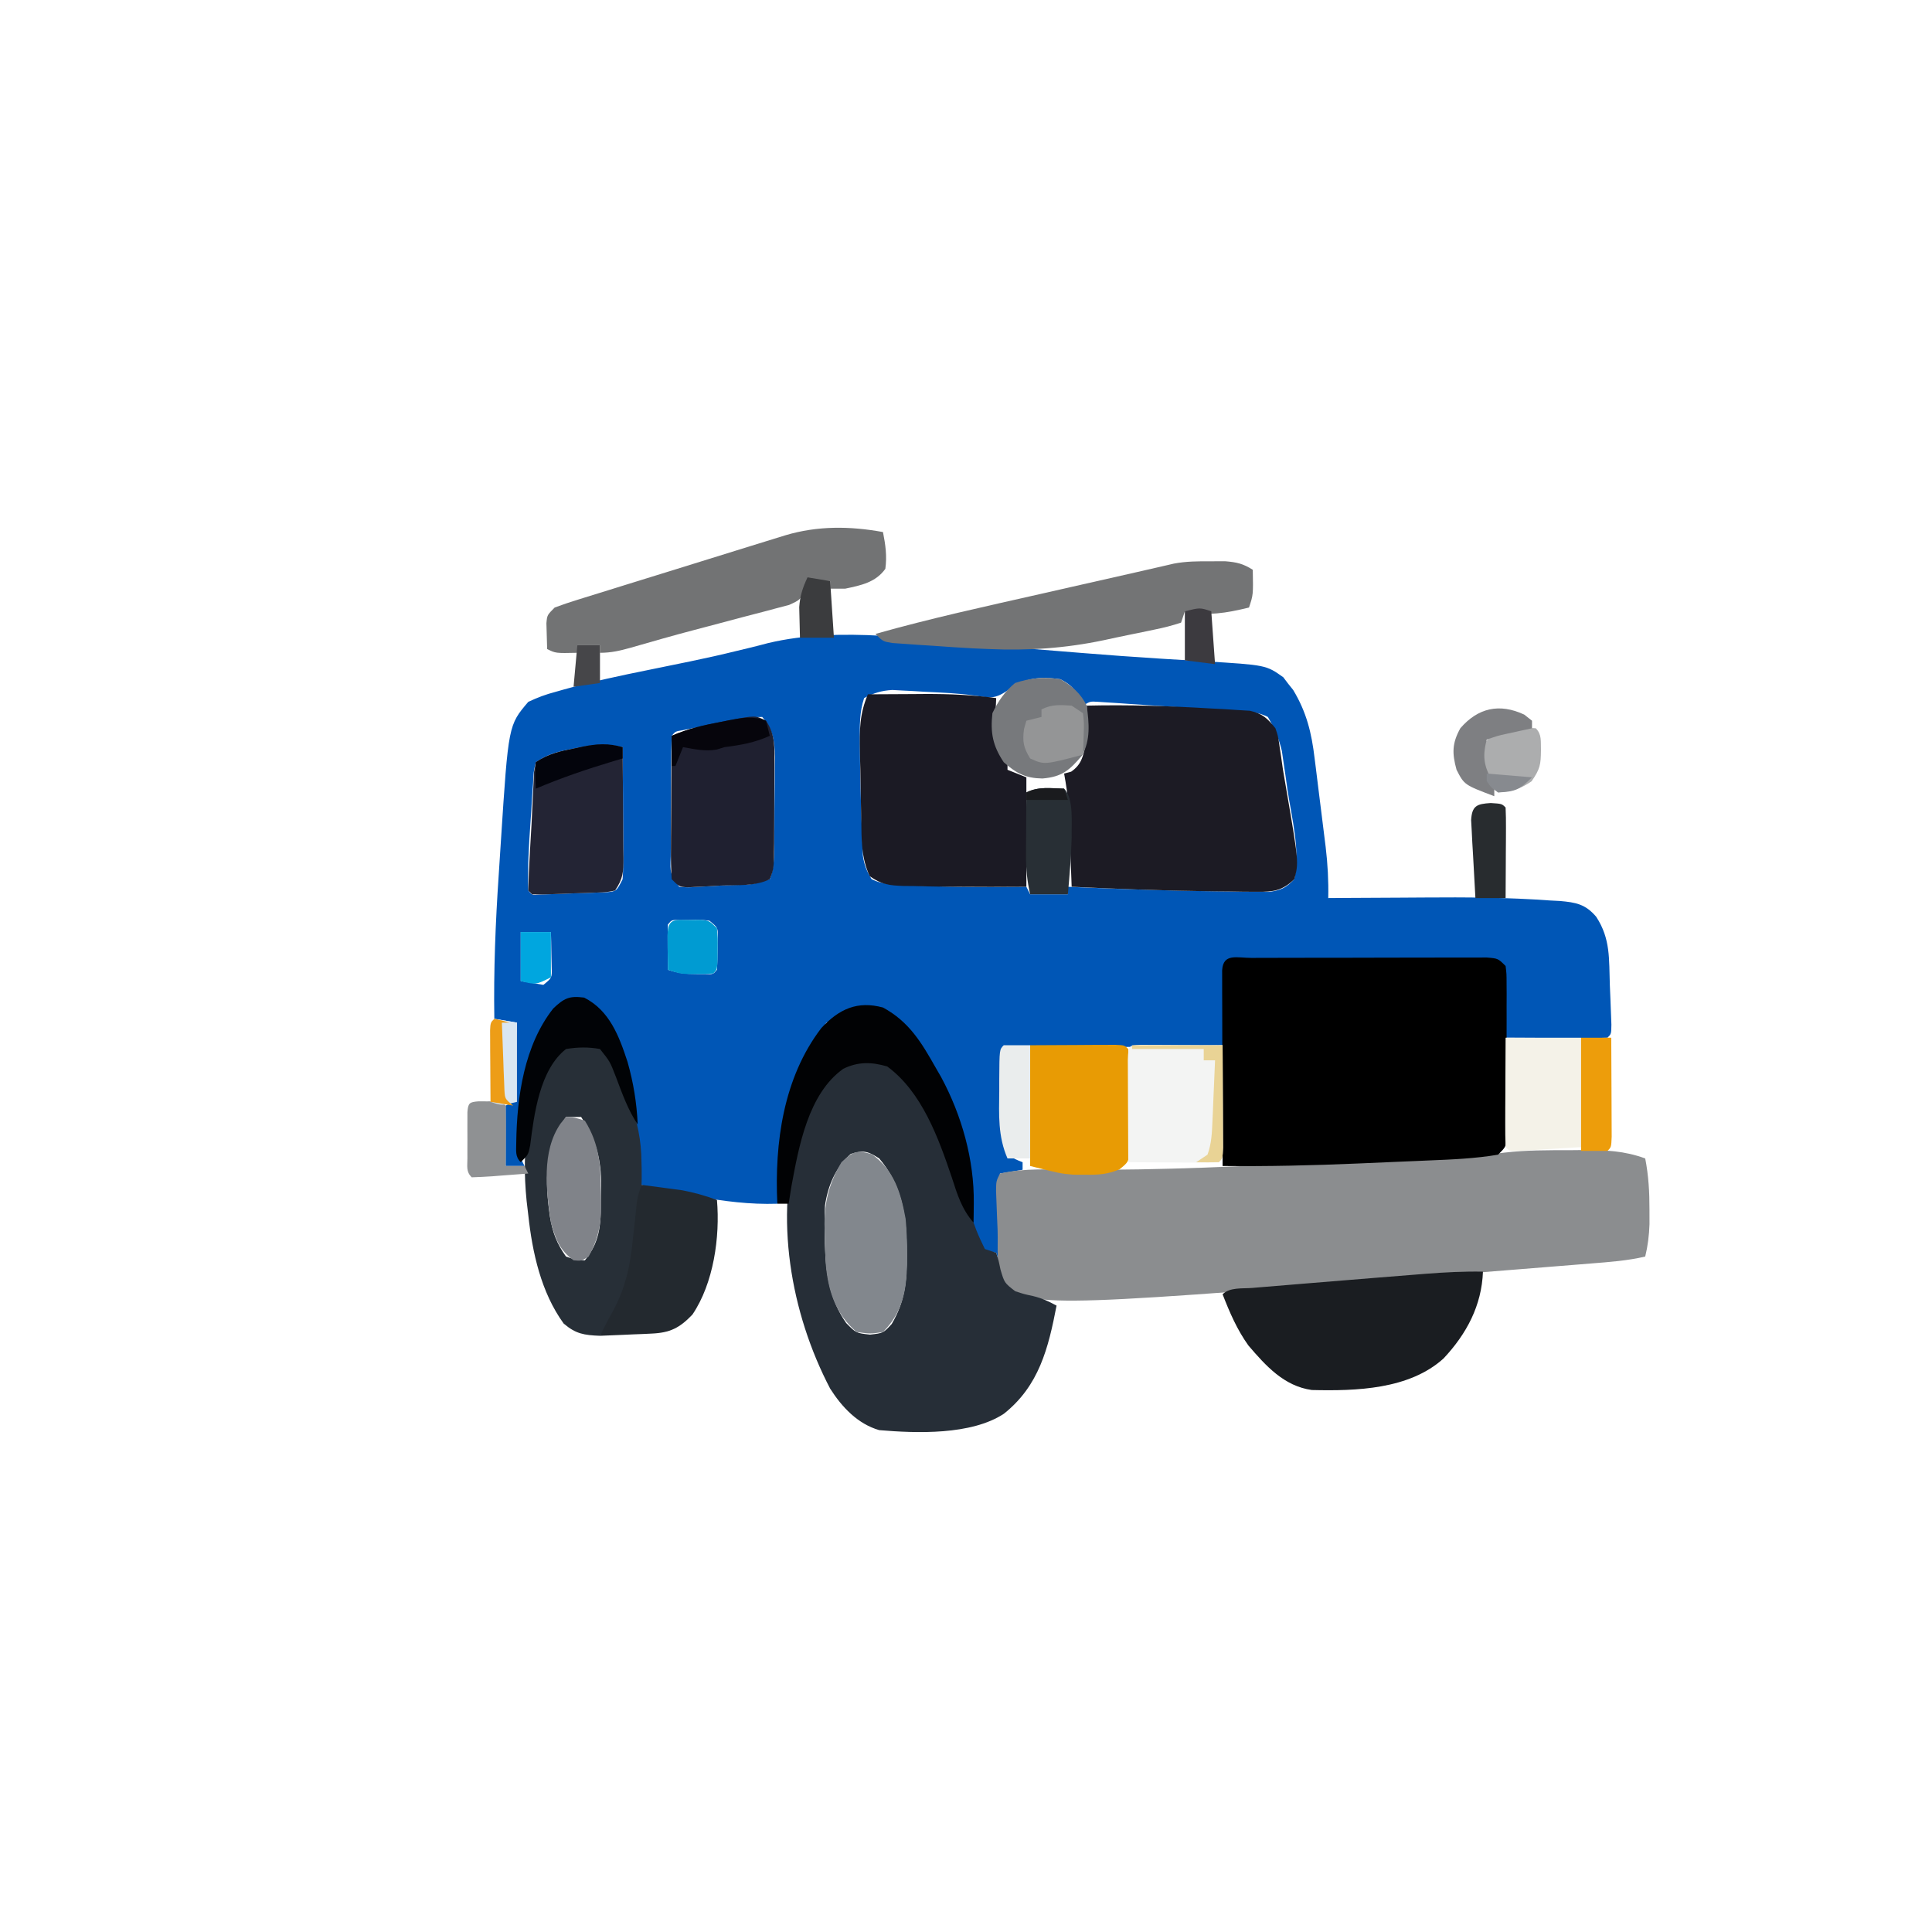 <?xml version="1.0" ?>
<svg xmlns:ns0="http://www.w3.org/2000/svg" xmlns="http://www.w3.org/2000/svg" width="512" height="512" viewBox="0 0 512 512" style="background-color: transparent;">
  <ns0:path d="M0 0 C5.554 0.458 11.11 0.9 16.666 1.344 C18.723 1.509 20.779 1.676 22.836 1.844 C29.733 2.401 36.63 2.912 43.536 3.339 C44.22 3.382 44.903 3.424 45.607 3.469 C48.847 3.671 52.087 3.865 55.328 4.045 C71.624 5.037 71.624 5.037 76.192 8.279 C76.618 8.843 77.043 9.406 77.482 9.986 C77.922 10.537 78.363 11.087 78.817 11.654 C82.362 17.552 83.697 23.022 84.493 29.768 C84.653 31.026 84.653 31.026 84.817 32.31 C85.039 34.075 85.256 35.839 85.469 37.605 C85.793 40.292 86.133 42.977 86.476 45.662 C86.691 47.385 86.905 49.107 87.118 50.83 C87.218 51.625 87.318 52.42 87.421 53.239 C87.965 57.797 88.203 62.209 88.107 66.799 C89.42 66.788 90.734 66.778 92.088 66.767 C97.07 66.73 102.052 66.708 107.034 66.689 C109.17 66.679 111.306 66.665 113.442 66.648 C124.59 66.559 135.721 66.624 146.845 67.432 C147.709 67.476 148.572 67.521 149.463 67.566 C153.748 67.942 156.263 68.404 159.123 71.759 C162.958 77.635 162.483 82.952 162.732 89.861 C162.783 91.084 162.835 92.307 162.888 93.566 C162.932 94.727 162.975 95.888 163.021 97.084 C163.082 98.691 163.082 98.691 163.144 100.33 C163.107 102.799 163.107 102.799 162.107 103.799 C160.107 103.886 158.104 103.906 156.103 103.896 C154.28 103.892 154.28 103.892 152.421 103.887 C151.142 103.878 149.862 103.87 148.544 103.861 C147.261 103.857 145.977 103.852 144.655 103.848 C141.472 103.836 138.289 103.819 135.107 103.799 C135.081 103.228 135.056 102.658 135.031 102.07 C134.915 99.501 134.792 96.931 134.669 94.361 C134.61 93.015 134.61 93.015 134.55 91.641 C134.508 90.787 134.466 89.933 134.423 89.053 C134.386 88.262 134.35 87.471 134.312 86.656 C134.301 84.785 134.301 84.785 133.107 83.799 C130.867 83.704 128.625 83.681 126.384 83.685 C125.681 83.685 124.979 83.685 124.255 83.685 C121.923 83.685 119.591 83.693 117.259 83.701 C115.646 83.703 114.033 83.704 112.42 83.705 C108.167 83.709 103.914 83.719 99.661 83.73 C95.325 83.74 90.988 83.745 86.651 83.75 C78.136 83.761 69.621 83.778 61.107 83.799 C60.777 91.059 60.447 98.319 60.107 105.799 C40.967 106.129 21.827 106.459 2.107 106.799 C1.13 121.038 1.13 121.038 3.107 134.799 C5.107 136.008 5.107 136.008 7.107 136.799 C7.107 137.459 7.107 138.119 7.107 138.799 C5.127 139.129 3.147 139.459 1.107 139.799 C1.107 147.719 1.107 155.639 1.107 163.799 C0.777 162.809 0.447 161.819 0.107 160.799 C-0.853 160.613 -0.853 160.613 -1.831 160.424 C-3.893 159.799 -3.893 159.799 -4.968 157.818 C-6.186 153.845 -6.444 149.99 -6.768 145.861 C-8.296 129.682 -13.192 113.421 -23.893 100.799 C-27.756 97.676 -30.876 95.903 -35.893 95.799 C-39.077 97.099 -39.077 97.099 -41.893 98.799 C-43.378 99.294 -43.378 99.294 -44.893 99.799 C-45.998 101.616 -45.998 101.616 -46.893 103.799 C-47.272 104.499 -47.651 105.199 -48.042 105.92 C-53.762 116.722 -56.794 127.965 -57.456 140.111 C-57.521 141.222 -57.521 141.222 -57.587 142.355 C-57.692 144.17 -57.793 145.984 -57.893 147.799 C-65.235 148.037 -72.046 147.135 -79.268 145.861 C-80.887 145.588 -80.887 145.588 -82.538 145.309 C-90.427 143.954 -90.427 143.954 -93.893 142.799 C-94.414 139.083 -94.864 135.428 -95.042 131.678 C-95.634 119.25 -97.528 105.596 -105.893 95.799 C-108.786 93.774 -108.786 93.774 -111.893 93.799 C-115.098 94.737 -116.44 96.082 -118.21 98.881 C-124.34 110.501 -126.735 122.71 -125.893 135.799 C-125.563 136.459 -125.233 137.119 -124.893 137.799 C-126.543 137.799 -128.193 137.799 -129.893 137.799 C-129.893 132.519 -129.893 127.239 -129.893 121.799 C-128.903 121.304 -128.903 121.304 -127.893 120.799 C-127.563 113.869 -127.233 106.939 -126.893 99.799 C-128.873 99.469 -130.853 99.139 -132.893 98.799 C-133.092 86.002 -132.588 73.324 -131.722 60.557 C-131.518 57.539 -131.326 54.52 -131.136 51.502 C-129.158 20.976 -129.158 20.976 -123.893 14.799 C-121.359 13.613 -119.305 12.837 -116.647 12.143 C-115.943 11.941 -115.239 11.74 -114.513 11.533 C-107.03 9.446 -99.444 7.83 -91.831 6.299 C-88.927 5.706 -86.023 5.11 -83.12 4.514 C-82.41 4.369 -81.7 4.224 -80.969 4.075 C-76.763 3.209 -72.587 2.267 -68.417 1.24 C-67.44 1.006 -66.463 0.771 -65.456 0.529 C-63.742 0.113 -62.032 -0.32 -60.329 -0.779 C-41.03 -5.367 -19.542 -1.619 0 0 Z M3.107 11.799 C-0.365 14.113 -1.558 13.749 -5.517 13.136 C-10.014 12.498 -14.548 12.34 -19.081 12.111 C-20.052 12.051 -21.024 11.991 -22.024 11.93 C-22.965 11.883 -23.905 11.836 -24.874 11.787 C-25.719 11.741 -26.563 11.695 -27.433 11.648 C-30.322 11.825 -32.336 12.449 -34.893 13.799 C-36.16 17.598 -36.042 21.153 -36.018 25.111 C-36.015 25.936 -36.012 26.761 -36.008 27.612 C-35.954 34.323 -35.776 41.029 -35.518 47.736 C-35.488 48.677 -35.457 49.618 -35.425 50.587 C-35.386 51.47 -35.348 52.354 -35.308 53.264 C-35.276 54.043 -35.245 54.823 -35.212 55.627 C-34.856 58.057 -34.182 59.713 -32.893 61.799 C-29.799 63.346 -26.486 63.185 -23.081 63.361 C-21.908 63.425 -21.908 63.425 -20.71 63.49 C-11.108 63.959 -1.504 63.884 8.107 63.799 C8.437 64.459 8.767 65.119 9.107 65.799 C12.407 65.799 15.707 65.799 19.107 65.799 C19.107 65.139 19.107 64.479 19.107 63.799 C19.773 63.829 20.439 63.859 21.125 63.891 C34.761 64.494 48.395 64.931 62.044 65.049 C63.908 65.081 63.908 65.081 65.81 65.113 C66.969 65.118 68.128 65.122 69.321 65.127 C70.855 65.141 70.855 65.141 72.419 65.155 C75.562 64.738 76.928 64.094 79.107 61.799 C80.788 54.408 78.403 45.414 77.294 38.049 C77.128 36.856 76.963 35.664 76.792 34.435 C76.621 33.282 76.45 32.128 76.274 30.939 C76.047 29.385 76.047 29.385 75.814 27.8 C75.023 24.446 73.831 21.776 72.107 18.799 C69.837 17.664 68.306 17.567 65.78 17.394 C64.886 17.331 63.992 17.268 63.07 17.202 C62.103 17.139 61.135 17.075 60.138 17.01 C58.651 16.908 58.651 16.908 57.134 16.805 C55.036 16.663 52.938 16.524 50.839 16.387 C47.619 16.175 44.4 15.952 41.181 15.728 C39.146 15.592 37.11 15.457 35.075 15.322 C34.108 15.255 33.14 15.187 32.143 15.117 C31.248 15.06 30.354 15.003 29.433 14.945 C28.644 14.892 27.855 14.84 27.042 14.786 C25.022 14.657 25.022 14.657 23.107 15.799 C22.859 15.201 22.612 14.603 22.357 13.986 C20.811 11.282 19.9 10.231 17.107 8.799 C11.651 8.043 7.587 8.373 3.107 11.799 Z M-75.018 20.736 C-76.416 21.01 -76.416 21.01 -77.843 21.289 C-79.171 21.555 -79.171 21.555 -80.526 21.826 C-81.34 21.988 -82.153 22.151 -82.992 22.318 C-84.891 22.625 -84.891 22.625 -85.893 23.799 C-86.007 26.587 -86.058 29.35 -86.061 32.139 C-86.065 32.976 -86.068 33.813 -86.072 34.676 C-86.077 36.45 -86.079 38.225 -86.079 40 C-86.081 42.721 -86.099 45.442 -86.118 48.164 C-86.121 49.885 -86.123 51.605 -86.124 53.326 C-86.131 54.144 -86.138 54.962 -86.146 55.804 C-86.318 60.274 -86.318 60.274 -83.893 63.799 C-81.595 64 -81.595 64 -78.956 63.81 C-77.979 63.763 -77.002 63.716 -75.995 63.668 C-74.972 63.608 -73.948 63.548 -72.893 63.486 C-71.87 63.438 -70.846 63.39 -69.792 63.34 C-64.677 63.265 -64.677 63.265 -59.893 61.799 C-58.459 58.088 -58.714 54.07 -58.69 50.146 C-58.682 49.041 -58.682 49.041 -58.673 47.913 C-58.664 46.357 -58.657 44.801 -58.653 43.245 C-58.644 40.873 -58.612 38.501 -58.581 36.129 C-58.574 34.614 -58.569 33.099 -58.565 31.584 C-58.553 30.879 -58.541 30.173 -58.528 29.446 C-58.548 25.093 -59.085 22.191 -61.893 18.799 C-66.381 18.799 -70.631 19.852 -75.018 20.736 Z M-111.518 27.111 C-112.186 27.242 -112.854 27.373 -113.542 27.508 C-116.874 28.197 -119.026 28.887 -121.893 30.799 C-122.497 33.372 -122.497 33.372 -122.624 36.4 C-122.705 37.531 -122.785 38.661 -122.868 39.826 C-122.938 41.013 -123.009 42.201 -123.081 43.424 C-123.163 44.588 -123.245 45.752 -123.329 46.951 C-123.73 52.903 -124.103 58.834 -123.893 64.799 C-122.881 66.039 -122.881 66.039 -120.792 65.868 C-117.846 65.777 -114.901 65.67 -111.956 65.549 C-110.928 65.522 -109.9 65.495 -108.841 65.467 C-107.368 65.407 -107.368 65.407 -105.866 65.346 C-104.961 65.313 -104.056 65.281 -103.124 65.247 C-100.515 64.996 -100.515 64.996 -98.893 61.799 C-98.722 59.113 -98.661 56.533 -98.698 53.85 C-98.702 52.691 -98.702 52.691 -98.707 51.508 C-98.718 49.042 -98.743 46.577 -98.768 44.111 C-98.779 42.439 -98.788 40.766 -98.796 39.094 C-98.818 34.995 -98.852 30.897 -98.893 26.799 C-103.424 25.74 -107.019 26.14 -111.518 27.111 Z M-86.893 73.799 C-86.966 75.818 -86.977 77.84 -86.956 79.861 C-86.947 80.966 -86.938 82.071 -86.929 83.209 C-86.917 84.064 -86.905 84.918 -86.893 85.799 C-84.051 86.746 -82.217 86.933 -79.268 86.924 C-78.472 86.926 -77.675 86.929 -76.854 86.932 C-74.89 87.014 -74.89 87.014 -73.893 85.799 C-73.769 83.989 -73.718 82.175 -73.706 80.361 C-73.692 79.373 -73.678 78.384 -73.663 77.365 C-73.632 74.633 -73.632 74.633 -75.893 72.799 C-78.298 72.518 -78.298 72.518 -80.956 72.611 C-82.304 72.621 -82.304 72.621 -83.679 72.631 C-85.867 72.555 -85.867 72.555 -86.893 73.799 Z M-125.893 75.799 C-125.893 80.089 -125.893 84.379 -125.893 88.799 C-122.923 89.294 -122.923 89.294 -119.893 89.799 C-117.593 87.936 -117.593 87.936 -117.698 84.978 C-117.721 83.888 -117.745 82.797 -117.768 81.674 C-117.787 80.578 -117.805 79.482 -117.823 78.353 C-117.846 77.51 -117.87 76.667 -117.893 75.799 C-120.533 75.799 -123.173 75.799 -125.893 75.799 Z " fill="#0056B6" transform="translate(263.893,171.201)"/>
  <ns0:path d="M0 0 C1.711 -0.018 1.711 -0.018 3.457 -0.037 C9.323 -0.047 14.348 0.161 19.875 2.188 C20.765 6.758 21.009 11.096 21 15.75 C21.003 17.03 21.005 18.31 21.008 19.629 C20.896 22.631 20.579 25.278 19.875 28.188 C15.132 29.296 10.374 29.635 5.531 30.02 C4.595 30.096 3.659 30.173 2.694 30.251 C-0.412 30.504 -3.519 30.752 -6.625 31 C-8.813 31.176 -11.001 31.352 -13.189 31.529 C-139.886 41.699 -139.886 41.699 -150.125 36.188 C-152.31 31.818 -151.576 25.997 -151.75 21.188 C-151.802 19.973 -151.853 18.759 -151.906 17.508 C-151.95 16.35 -151.994 15.193 -152.039 14 C-152.08 12.934 -152.121 11.868 -152.163 10.77 C-152.125 8.188 -152.125 8.188 -151.125 6.188 C-144.67 4.674 -137.661 5.149 -131.062 5.188 C-108.305 5.313 -85.579 4.305 -62.869 2.921 C-52.279 2.28 -41.696 1.827 -31.09 1.529 C-26.588 1.394 -22.143 1.239 -17.672 0.672 C-11.795 -0.047 -5.913 0.003 0 0 Z " fill="#8B8D8F" transform="translate(416.125,304.812)"/>
  <ns0:path d="M0 0 C0.699 -0.003 1.398 -0.007 2.119 -0.01 C4.441 -0.02 6.764 -0.022 9.086 -0.023 C10.694 -0.026 12.302 -0.029 13.91 -0.033 C17.286 -0.039 20.661 -0.041 24.036 -0.04 C28.369 -0.04 32.701 -0.054 37.033 -0.071 C40.356 -0.082 43.678 -0.084 47.001 -0.083 C48.599 -0.085 50.196 -0.089 51.794 -0.097 C54.025 -0.107 56.257 -0.104 58.488 -0.098 C60.396 -0.1 60.396 -0.1 62.342 -0.102 C65.309 0.145 65.309 0.145 67.309 2.145 C67.563 4.195 67.563 4.195 67.568 6.747 C67.574 7.701 67.58 8.656 67.587 9.639 C67.583 10.672 67.579 11.706 67.574 12.77 C67.576 13.828 67.578 14.886 67.58 15.976 C67.582 18.215 67.578 20.455 67.57 22.694 C67.559 26.131 67.569 29.568 67.582 33.005 C67.581 35.177 67.578 37.348 67.574 39.52 C67.579 40.554 67.583 41.587 67.587 42.652 C67.577 44.083 67.577 44.083 67.568 45.544 C67.566 46.386 67.564 47.228 67.563 48.096 C67.309 50.145 67.309 50.145 65.309 52.145 C59.202 53.185 53.061 53.424 46.879 53.68 C45.89 53.723 44.901 53.766 43.882 53.811 C41.792 53.9 39.703 53.989 37.614 54.075 C34.478 54.206 31.343 54.344 28.207 54.483 C16.233 54.998 4.294 55.273 -7.691 55.145 C-7.716 47.473 -7.734 39.801 -7.746 32.129 C-7.751 29.517 -7.758 26.904 -7.767 24.292 C-7.779 20.546 -7.784 16.801 -7.789 13.055 C-7.794 11.879 -7.799 10.703 -7.804 9.492 C-7.805 7.87 -7.805 7.87 -7.805 6.216 C-7.807 5.259 -7.809 4.302 -7.811 3.316 C-7.554 -1.338 -3.883 0.012 0 0 Z " fill="#000000" transform="translate(331.691,253.855)"/>
  <ns0:path d="M0 0 C11.095 9.442 15.76 24.506 20.578 37.844 C21.027 39.05 21.475 40.257 21.938 41.5 C22.179 42.156 22.421 42.812 22.67 43.488 C23.339 45.195 24.131 46.853 24.938 48.5 C25.928 48.83 26.918 49.16 27.938 49.5 C28.57 51.461 28.57 51.461 29.062 53.875 C30.114 57.474 30.114 57.474 32.988 59.691 C35.345 60.462 35.345 60.462 37.684 60.965 C40.003 61.516 41.851 62.364 43.938 63.5 C41.757 74.81 39.306 84.743 29.969 92.164 C21.32 97.853 6.854 97.345 -3.062 96.5 C-8.781 94.843 -12.942 90.398 -16.062 85.5 C-26.564 65.441 -30.991 39.946 -24.371 17.934 C-21.711 10.955 -18.735 4.508 -13.062 -0.5 C-8.269 -2.098 -4.59 -2.248 0 0 Z M-10.625 23.312 C-14.613 26.891 -16.634 31.657 -17.431 36.948 C-17.561 39.458 -17.567 41.926 -17.5 44.438 C-17.486 45.315 -17.472 46.192 -17.458 47.096 C-17.237 54.85 -16.324 61.633 -11.812 68.125 C-9.199 70.78 -9.199 70.78 -5.5 71.188 C-1.979 70.793 -1.979 70.793 0.25 68.375 C3.767 62.383 4.296 57.037 4.25 50.25 C4.246 49.406 4.242 48.562 4.237 47.693 C4.08 39.003 2.732 31.317 -3.062 24.5 C-6.074 22.569 -7.205 22.228 -10.625 23.312 Z " fill="#262E37" transform="translate(236.062,282.5)"/>
  <ns0:path d="M0 0 C10.984 -0.262 21.908 0.085 32.875 0.75 C34.105 0.812 35.335 0.873 36.603 0.937 C38.342 1.053 38.342 1.053 40.117 1.172 C41.673 1.266 41.673 1.266 43.261 1.362 C46.612 2.142 47.865 3.351 50 6 C50.723 8.129 50.723 8.129 51.062 10.562 C51.206 11.522 51.349 12.481 51.496 13.469 C51.746 15.217 51.746 15.217 52 17 C52.258 18.532 52.52 20.063 52.785 21.594 C56.207 41.591 56.207 41.591 55 46 C51.806 49.052 49.524 49.368 45.18 49.328 C44.016 49.324 42.852 49.319 41.653 49.314 C40.406 49.293 39.16 49.272 37.875 49.25 C36.598 49.239 35.321 49.228 34.005 49.217 C21.329 49.073 8.662 48.603 -4 48 C-4.025 47.304 -4.05 46.609 -4.076 45.892 C-4.192 42.72 -4.315 39.547 -4.438 36.375 C-4.477 35.281 -4.516 34.186 -4.557 33.059 C-4.599 31.995 -4.64 30.932 -4.684 29.836 C-4.72 28.862 -4.757 27.888 -4.795 26.884 C-5.009 23.875 -5.459 20.967 -6 18 C-5.072 17.752 -5.072 17.752 -4.125 17.5 C-1.4 15.577 -1.047 13.63 -0.297 10.461 C0.125 6.96 0.044 3.526 0 0 Z " fill="#1C1B24" transform="translate(288,187)"/>
  <ns0:path d="M0 0 C3.979 -0.029 7.958 -0.047 11.938 -0.062 C13.054 -0.071 14.171 -0.079 15.322 -0.088 C21.64 -0.106 27.738 0.157 34 1 C33.965 1.808 33.93 2.616 33.895 3.449 C33.854 5.052 33.854 5.052 33.812 6.688 C33.778 7.743 33.743 8.799 33.707 9.887 C34.035 13.372 35.081 15.125 37 18 C37 18.66 37 19.32 37 20 C39.475 20.99 39.475 20.99 42 22 C42 31.57 42 41.14 42 51 C35.663 51.048 29.336 51.058 23 51 C21.615 50.991 21.615 50.991 20.202 50.982 C17.487 50.954 14.776 50.888 12.062 50.812 C11.217 50.807 10.372 50.801 9.501 50.795 C5.716 50.656 3.604 50.434 0.48 48.191 C-1.803 43.268 -1.681 38.493 -1.75 33.125 C-1.777 32.008 -1.805 30.892 -1.833 29.741 C-1.907 26.494 -1.955 23.248 -2 20 C-2.039 18.398 -2.079 16.797 -2.121 15.195 C-2.217 9.48 -2.245 5.282 0 0 Z " fill="#1B1A24" transform="translate(230,184)"/>
  <ns0:path d="M0 0 C-0.339 8.983 -4.319 16.467 -10.438 23 C-19.533 31.231 -33.578 31.651 -45.355 31.367 C-52.696 30.348 -57.538 24.974 -62.168 19.559 C-65.172 15.363 -67.137 10.792 -69 6 C-67.09 4.09 -63.713 4.529 -61.16 4.316 C-60.102 4.227 -60.102 4.227 -59.022 4.135 C-56.702 3.94 -54.383 3.751 -52.062 3.562 C-50.469 3.43 -48.876 3.298 -47.282 3.165 C-43.276 2.832 -39.27 2.506 -35.263 2.183 C-33.145 2.012 -31.026 1.839 -28.908 1.666 C-25.355 1.377 -21.803 1.093 -18.25 0.812 C-16.684 0.687 -16.684 0.687 -15.086 0.559 C-10.039 0.17 -5.062 -0.092 0 0 Z " fill="#1A1D21" transform="translate(393,337)"/>
  <ns0:path d="M0 0 C0.664 3.387 1.093 6.316 0.625 9.75 C-1.969 13.342 -5.776 14.113 -10 15 C-11.32 15 -12.64 15 -14 15 C-14 14.34 -14 13.68 -14 13 C-15.98 13 -17.96 13 -20 13 C-20.195 13.778 -20.389 14.556 -20.59 15.357 C-22 18 -22 18 -24.879 19.314 C-26.702 19.793 -26.702 19.793 -28.562 20.281 C-29.222 20.461 -29.882 20.64 -30.561 20.825 C-32.703 21.403 -34.851 21.952 -37 22.5 C-38.465 22.889 -39.929 23.28 -41.393 23.674 C-44.277 24.446 -47.163 25.207 -50.052 25.96 C-55.714 27.442 -61.335 29.063 -66.959 30.68 C-69.752 31.463 -72.081 32 -75 32 C-75 31.34 -75 30.68 -75 30 C-76.98 30 -78.96 30 -81 30 C-81 30.66 -81 31.32 -81 32 C-86.75 32.125 -86.75 32.125 -89 31 C-89.054 29.542 -89.093 28.084 -89.125 26.625 C-89.16 25.407 -89.16 25.407 -89.195 24.164 C-89 22 -89 22 -87 20 C-85.01 19.253 -82.991 18.583 -80.961 17.953 C-80.343 17.759 -79.725 17.565 -79.088 17.366 C-77.043 16.726 -74.994 16.095 -72.945 15.465 C-71.523 15.022 -70.1 14.579 -68.678 14.135 C-64.93 12.968 -61.179 11.808 -57.428 10.65 C-54.37 9.704 -51.314 8.753 -48.259 7.802 C-44.613 6.667 -40.967 5.534 -37.32 4.402 C-36.625 4.187 -35.93 3.971 -35.214 3.749 C-33.242 3.137 -31.27 2.527 -29.297 1.918 C-28.175 1.571 -27.053 1.224 -25.897 0.866 C-17.33 -1.695 -8.789 -1.598 0 0 Z " fill="#727374" transform="translate(234,141)"/>
  <ns0:path d="M0 0 C0.762 -0.031 1.524 -0.062 2.309 -0.094 C5.727 0.807 6.661 2.569 8.562 5.5 C9.793 8.007 10.795 10.564 11.75 13.188 C12.011 13.897 12.272 14.607 12.542 15.338 C14.448 20.726 15.545 25.763 15.562 31.5 C15.586 32.432 15.586 32.432 15.609 33.384 C15.71 39.639 15.141 45.733 14.375 51.938 C14.274 52.91 14.173 53.883 14.068 54.885 C12.989 63.618 9.971 70.565 4.562 77.5 C0.384 77.336 -1.846 77.007 -5.062 74.25 C-11.045 65.997 -13.362 55.449 -14.438 45.5 C-14.583 44.264 -14.729 43.028 -14.879 41.754 C-16.264 28.021 -14.977 12.962 -6.059 1.77 C-3.96 0.126 -2.646 0.036 0 0 Z M-4.438 19.5 C-10.19 27.479 -10.068 36.515 -8.688 46 C-7.989 50.098 -6.881 53.108 -4.438 56.5 C-1.846 57.387 -1.846 57.387 0.562 57.5 C5.014 52.081 4.771 46.999 4.812 40.25 C4.833 39.429 4.854 38.608 4.875 37.762 C4.92 30.733 3.522 25.44 -0.438 19.5 C-1.757 19.5 -3.077 19.5 -4.438 19.5 Z " fill="#272F37" transform="translate(154.438,276.5)"/>
  <ns0:path d="M0 0 C1.265 -0.005 2.529 -0.01 3.832 -0.016 C6.919 0.229 8.612 0.615 11.188 2.25 C11.312 8.875 11.312 8.875 10.188 12.25 C4.165 13.716 -0.716 14.575 -6.812 13.25 C-7.142 14.24 -7.472 15.23 -7.812 16.25 C-10.161 17.029 -12.337 17.589 -14.75 18.074 C-15.463 18.225 -16.176 18.376 -16.91 18.532 C-18.432 18.851 -19.956 19.162 -21.48 19.467 C-23.753 19.925 -26.016 20.415 -28.281 20.908 C-38.57 23.067 -48.323 23.715 -58.812 23.25 C-60.108 23.194 -61.403 23.139 -62.738 23.082 C-66.413 22.889 -70.08 22.643 -73.75 22.375 C-74.992 22.296 -76.234 22.218 -77.514 22.137 C-78.694 22.053 -79.874 21.969 -81.09 21.883 C-82.671 21.773 -82.671 21.773 -84.285 21.661 C-86.812 21.25 -86.812 21.25 -88.812 19.25 C-74.325 15.145 -59.619 11.947 -44.938 8.625 C-42.336 8.034 -39.734 7.443 -37.133 6.852 C-25.209 4.143 -25.209 4.143 -19.711 2.905 C-17.859 2.486 -16.008 2.064 -14.158 1.635 C-13.368 1.454 -12.577 1.272 -11.762 1.085 C-10.753 0.851 -10.753 0.851 -9.723 0.612 C-6.455 -0.007 -3.329 -0.014 0 0 Z " fill="#737475" transform="translate(320.812,148.75)"/>
  <ns0:path d="M0 0 C2.513 3.632 2.273 7.441 2.23 11.688 C2.23 12.797 2.23 12.797 2.229 13.928 C2.226 15.488 2.218 17.048 2.206 18.608 C2.188 20.992 2.185 23.375 2.186 25.758 C2.181 27.276 2.175 28.794 2.168 30.312 C2.167 31.023 2.166 31.734 2.165 32.466 C2.101 39.167 2.101 39.167 1 42 C-2.901 43.951 -7.701 43.484 -12 43.688 C-13.024 43.747 -14.047 43.807 -15.102 43.869 C-16.079 43.916 -17.056 43.963 -18.062 44.012 C-19.41 44.081 -19.41 44.081 -20.785 44.151 C-23 44 -23 44 -25 42 C-25.175 39.131 -25.231 36.36 -25.195 33.492 C-25.192 32.652 -25.19 31.811 -25.187 30.945 C-25.176 28.255 -25.15 25.565 -25.125 22.875 C-25.115 21.053 -25.106 19.232 -25.098 17.41 C-25.076 12.94 -25.041 8.47 -25 4 C-20.716 2.209 -16.491 1.16 -11.938 0.312 C-11.23 0.17 -10.523 0.028 -9.795 -0.119 C-2.813 -1.437 -2.813 -1.437 0 0 Z " fill="#1F2030" transform="translate(203,191)"/>
  <ns0:path d="M0 0 C0.049 4.93 0.086 9.859 0.11 14.789 C0.12 16.466 0.134 18.143 0.151 19.82 C0.175 22.23 0.186 24.64 0.195 27.051 C0.206 27.801 0.216 28.551 0.227 29.324 C0.227 33.103 0.151 34.774 -2 38 C-4.231 38.448 -4.231 38.448 -6.973 38.547 C-8.445 38.607 -8.445 38.607 -9.947 38.668 C-11.489 38.709 -11.489 38.709 -13.062 38.75 C-14.094 38.793 -15.126 38.835 -16.189 38.879 C-21.72 39.075 -21.72 39.075 -24 39 C-24.33 38.67 -24.66 38.34 -25 38 C-24.934 34.926 -24.806 31.881 -24.625 28.812 C-24.548 27.462 -24.548 27.462 -24.47 26.084 C-24.365 24.257 -24.258 22.429 -24.148 20.601 C-24.016 18.277 -23.908 15.954 -23.812 13.629 C-23.751 12.39 -23.689 11.151 -23.625 9.875 C-23.576 8.779 -23.527 7.684 -23.477 6.555 C-23.319 5.712 -23.162 4.869 -23 4 C-19.615 1.743 -16.536 1.079 -12.625 0.312 C-11.965 0.17 -11.305 0.028 -10.625 -0.119 C-6.722 -0.9 -3.844 -0.898 0 0 Z " fill="#232434" transform="translate(165,198)"/>
  <ns0:path d="M0 0 C6.157 -0.031 6.157 -0.031 12.438 -0.062 C14.382 -0.076 14.382 -0.076 16.365 -0.09 C17.884 -0.094 17.884 -0.094 19.434 -0.098 C20.476 -0.103 21.518 -0.108 22.592 -0.114 C25 0 25 0 26 1 C26.29 5.238 26.314 9.482 26.35 13.728 C26.367 15.156 26.394 16.584 26.432 18.011 C26.487 20.068 26.509 22.122 26.523 24.18 C26.543 25.414 26.563 26.649 26.583 27.921 C26 31 26 31 23.658 32.904 C20.486 34.212 18.113 34.366 14.688 34.312 C13.619 34.309 12.55 34.305 11.449 34.301 C8 34 8 34 0 32 C0 21.44 0 10.88 0 0 Z " fill="#E89B04" transform="translate(273,277)"/>
  <ns0:path d="M0 0 C6.939 3.785 10.172 9.225 14 16 C14.465 16.807 14.931 17.614 15.41 18.445 C20.864 28.552 24.203 40.366 24.062 51.875 C24.053 52.842 24.044 53.809 24.035 54.805 C24.024 55.529 24.012 56.254 24 57 C20.875 53.462 19.67 49.47 18.25 45.062 C14.723 34.624 10.318 22.367 1.125 15.625 C-3.024 14.405 -6.626 14.324 -10.531 16.246 C-19.803 22.833 -22.308 36.818 -24.25 47.312 C-24.508 48.874 -24.762 50.436 -25 52 C-25.99 52 -26.98 52 -28 52 C-28.76 35.94 -26.43 18.648 -16.359 5.469 C-11.605 0.332 -6.738 -1.814 0 0 Z " fill="#010204" transform="translate(234,267)"/>
  <ns0:path d="M0 0 C1 0.005 2 0.01 3.031 0.016 C4.111 0.019 5.19 0.022 6.302 0.026 C8.007 0.038 8.007 0.038 9.746 0.051 C11.456 0.058 11.456 0.058 13.201 0.065 C16.028 0.077 18.856 0.093 21.683 0.114 C21.708 4.368 21.726 8.622 21.738 12.876 C21.743 14.324 21.75 15.772 21.759 17.221 C21.771 19.298 21.777 21.376 21.781 23.453 C21.789 25.331 21.789 25.331 21.797 27.246 C21.683 30.114 21.683 30.114 20.683 31.114 C18.903 31.201 17.119 31.221 15.336 31.211 C14.256 31.208 13.177 31.205 12.064 31.201 C10.928 31.193 9.792 31.185 8.621 31.176 C7.481 31.172 6.34 31.167 5.166 31.162 C2.338 31.151 -0.489 31.134 -3.317 31.114 C-3.341 26.859 -3.359 22.605 -3.372 18.351 C-3.377 16.903 -3.383 15.455 -3.392 14.006 C-3.404 11.929 -3.41 9.851 -3.414 7.774 C-3.42 6.522 -3.425 5.27 -3.43 3.981 C-3.279 0.161 -3.279 0.161 0 0 Z " fill="#F3F4F3" transform="translate(302.317,276.886)"/>
  <ns0:path d="M0 0 C2.209 0.284 4.417 0.578 6.625 0.875 C8.47 1.119 8.47 1.119 10.352 1.367 C13.74 1.955 16.777 2.82 20 4 C20.848 13.795 19.11 26.09 13.5 34.375 C10.114 37.93 7.551 39.205 2.672 39.414 C1.873 39.453 1.073 39.491 0.25 39.531 C-0.988 39.578 -0.988 39.578 -2.25 39.625 C-3.09 39.664 -3.931 39.702 -4.797 39.742 C-6.864 39.836 -8.932 39.919 -11 40 C-9.976 37.912 -8.923 35.864 -7.772 33.842 C-4.186 27.31 -2.963 21.43 -2.25 14.062 C-2.028 12.032 -1.804 10.002 -1.578 7.973 C-1.49 7.088 -1.401 6.204 -1.31 5.293 C-1 3 -1 3 0 0 Z " fill="#23292F" transform="translate(170,314)"/>
  <ns0:path d="M0 0 C5.905 4.271 7.665 10.187 8.938 17.125 C9.245 20.276 9.318 23.397 9.312 26.562 C9.312 27.814 9.312 27.814 9.312 29.092 C9.181 36.161 8.079 41.983 2.938 47.125 C-0.375 47.625 -0.375 47.625 -4.062 47.125 C-9.667 42.285 -11.654 36.142 -12.247 28.86 C-12.388 26.259 -12.459 23.667 -12.5 21.062 C-12.522 20.224 -12.545 19.385 -12.568 18.521 C-12.545 12.371 -11.216 7.438 -8.062 2.125 C-4.988 -0.788 -4.086 -1.167 0 0 Z " fill="#82878D" transform="translate(231.062,305.875)"/>
  <ns0:path d="M0 0 C6.6 0 13.2 0 20 0 C20 9.57 20 19.14 20 29 C16.886 29.186 13.771 29.371 10.562 29.562 C9.58 29.624 8.597 29.685 7.584 29.748 C6.815 29.791 6.046 29.834 5.254 29.879 C4.463 29.926 3.672 29.973 2.858 30.022 C1 30 1 30 0 29 C-0.088 26.854 -0.107 24.706 -0.098 22.559 C-0.094 21.253 -0.091 19.948 -0.088 18.604 C-0.08 17.215 -0.071 15.826 -0.062 14.438 C-0.057 13.045 -0.053 11.652 -0.049 10.26 C-0.037 6.84 -0.019 3.42 0 0 Z " fill="#F4F2E8" transform="translate(399,275)"/>
  <ns0:path d="M0 0 C3.074 1.705 5.406 3.812 7 7 C7.602 11.596 8.068 16.11 5.73 20.246 C2.423 24.117 0.469 25.878 -4.75 26.312 C-9.177 26.24 -11.64 24.969 -15 22 C-17.916 17.627 -18.569 14.213 -18 9 C-16.48 5.815 -14.717 3.264 -12 1 C-7.931 -0.356 -4.25 -0.666 0 0 Z " fill="#77797C" transform="translate(281,180)"/>
  <ns0:path d="M0 0 C6.719 3.425 9.244 10.171 11.5 17.062 C13.06 22.564 13.93 27.917 14.188 33.625 C11.557 29.679 10.074 25.394 8.398 20.986 C6.847 16.965 6.847 16.965 4.188 13.625 C1.128 13.064 -1.747 13.12 -4.812 13.625 C-11.809 19.109 -13.264 30.905 -14.32 39.191 C-14.812 41.625 -14.812 41.625 -16.812 43.625 C-18.378 42.059 -17.982 40.552 -18 38.375 C-17.828 26.296 -15.899 12.637 -8.188 2.875 C-5.319 0.157 -3.931 -0.524 0 0 Z " fill="#010306" transform="translate(154.812,264.375)"/>
  <ns0:path d="M0 0 C2.312 0.125 2.312 0.125 5 1 C8.944 7.339 9.206 13.069 9.25 20.312 C9.271 21.142 9.291 21.972 9.312 22.826 C9.347 28.321 8.626 32.145 6 37 C4.062 38.188 4.062 38.188 2 38 C-1.748 35.244 -2.756 32.374 -4 28 C-5.243 19.541 -6.569 9.142 -1.422 1.727 C-0.953 1.157 -0.483 0.587 0 0 Z " fill="#808389" transform="translate(150,296)"/>
  <ns0:path d="M0 0 C2.68 2.68 1.881 9.439 2 13 C1.864 18.013 1.443 23.006 1 28 C-2.3 28 -5.6 28 -9 28 C-9.797 24.5 -10.119 21.286 -10.098 17.699 C-10.094 16.723 -10.091 15.746 -10.088 14.74 C-10.08 13.733 -10.071 12.725 -10.062 11.688 C-10.058 10.661 -10.053 9.634 -10.049 8.576 C-10.037 6.051 -10.021 3.525 -10 1 C-6.747 -0.627 -3.608 -0.115 0 0 Z " fill="#282F35" transform="translate(282,209)"/>
  <ns0:path d="M0 0 C2.64 0 5.28 0 8 0 C8.025 4.112 8.043 8.223 8.055 12.335 C8.06 13.735 8.067 15.135 8.075 16.534 C8.088 18.542 8.093 20.551 8.098 22.559 C8.103 23.768 8.108 24.978 8.114 26.224 C8 29 8 29 7 30 C4.69 30 2.38 30 0 30 C0 20.1 0 10.2 0 0 Z " fill="#ED9D0B" transform="translate(419,275)"/>
  <ns0:path d="M0 0 C2.31 0 4.62 0 7 0 C7 9.9 7 19.8 7 30 C5.02 30 3.04 30 1 30 C-1.558 24.147 -1.261 18.447 -1.188 12.188 C-1.187 11.126 -1.186 10.064 -1.186 8.971 C-1.14 1.14 -1.14 1.14 0 0 Z " fill="#EAEDED" transform="translate(266,277)"/>
  <ns0:path d="M0 0 C0.722 0.003 1.444 0.005 2.188 0.008 C2.909 0.005 3.631 0.003 4.375 0 C6.188 0.133 6.188 0.133 7.188 1.133 C7.261 3.829 7.28 6.5 7.25 9.195 C7.245 9.954 7.241 10.713 7.236 11.494 C7.225 13.374 7.207 15.253 7.188 17.133 C8.838 17.133 10.488 17.133 12.188 17.133 C12.518 17.793 12.847 18.453 13.188 19.133 C10.709 19.327 8.23 19.513 5.75 19.695 C5.043 19.751 4.336 19.807 3.607 19.865 C1.803 19.995 -0.005 20.068 -1.812 20.133 C-3.335 18.611 -2.942 17.251 -2.945 15.133 C-2.947 14.328 -2.948 13.524 -2.949 12.695 C-2.945 11.85 -2.941 11.004 -2.938 10.133 C-2.941 9.287 -2.945 8.442 -2.949 7.57 C-2.948 6.766 -2.947 5.962 -2.945 5.133 C-2.944 4.39 -2.943 3.648 -2.942 2.883 C-2.762 0.455 -2.424 0.178 0 0 Z " fill="#8F9193" transform="translate(126.812,291.867)"/>
  <ns0:path d="M0 0 C2.938 0.188 2.938 0.188 3.938 1.188 C4.025 2.968 4.044 4.752 4.035 6.535 C4.032 7.615 4.029 8.694 4.025 9.807 C4.017 10.943 4.009 12.079 4 13.25 C3.995 14.39 3.991 15.53 3.986 16.705 C3.974 19.533 3.958 22.36 3.938 25.188 C1.298 25.188 -1.342 25.188 -4.062 25.188 C-4.288 21.397 -4.49 17.605 -4.688 13.812 C-4.752 12.732 -4.816 11.652 -4.883 10.539 C-4.934 9.508 -4.986 8.477 -5.039 7.414 C-5.091 6.461 -5.144 5.508 -5.198 4.526 C-4.977 0.706 -3.67 0.225 0 0 Z " fill="#282C2F" transform="translate(395.062,212.812)"/>
  <ns0:path d="M0 0 C1.642 1.642 1.288 3.492 1.375 5.75 C1.33 9.64 1.17 10.755 -1.125 14.062 C-4.214 16.144 -6.313 16.743 -10 17 C-12.87 13.76 -14.774 11.406 -15 7 C-14.158 3.82 -13.095 3.062 -10.312 1.25 C-6.628 -0.14 -3.907 -0.306 0 0 Z " fill="#ACADAE" transform="translate(407,193)"/>
  <ns0:path d="M0 0 C0.99 0.66 1.98 1.32 3 2 C3.293 4.602 3.293 4.602 3.188 7.625 C3.16 8.628 3.133 9.631 3.105 10.664 C3.071 11.435 3.036 12.206 3 13 C-7.253 15.703 -7.253 15.703 -11 14 C-12.762 11.116 -13.072 9.543 -12.625 6.188 C-12.419 5.466 -12.212 4.744 -12 4 C-10.68 3.67 -9.36 3.34 -8 3 C-8 2.34 -8 1.68 -8 1 C-5.229 -0.386 -3.067 -0.188 0 0 Z " fill="#949596" transform="translate(284,187)"/>
  <ns0:path d="M0 0 C1.021 0.804 1.021 0.804 2.062 1.625 C2.062 2.285 2.062 2.945 2.062 3.625 C1.448 3.758 0.833 3.891 0.199 4.027 C-1.013 4.292 -1.013 4.292 -2.25 4.562 C-3.051 4.737 -3.851 4.911 -4.676 5.09 C-7.083 5.624 -7.083 5.624 -9.938 6.625 C-11.282 11.76 -10.476 14.055 -7.938 18.625 C-7.938 19.615 -7.938 20.605 -7.938 21.625 C-15.879 18.628 -15.879 18.628 -17.938 14.625 C-19.145 10.261 -19.138 7.607 -16.938 3.625 C-12.3 -1.761 -6.594 -3.086 0 0 Z " fill="#7E7F82" transform="translate(403.938,189.375)"/>
  <ns0:path d="M0 0 C0.896 -0.014 1.792 -0.028 2.715 -0.043 C5.062 0.188 5.062 0.188 7.062 2.188 C7.293 4.754 7.293 4.754 7.25 7.75 C7.24 9.237 7.24 9.237 7.23 10.754 C7.062 13.188 7.062 13.188 6.062 14.188 C4.607 14.286 3.146 14.317 1.688 14.312 C0.896 14.315 0.105 14.318 -0.711 14.32 C-2.938 14.188 -2.938 14.188 -5.938 13.188 C-5.964 11.208 -5.984 9.229 -6 7.25 C-6.012 6.148 -6.023 5.046 -6.035 3.91 C-5.871 -0.67 -4.113 0.03 0 0 Z " fill="#009BD2" transform="translate(182.938,243.812)"/>
  <ns0:path d="M0 0 C2.97 0.495 2.97 0.495 6 1 C6 7.93 6 14.86 6 22 C2 23 2 23 -1 22 C-1.029 18.521 -1.047 15.042 -1.062 11.562 C-1.071 10.569 -1.079 9.576 -1.088 8.553 C-1.091 7.608 -1.094 6.664 -1.098 5.691 C-1.103 4.817 -1.108 3.942 -1.114 3.041 C-1 1 -1 1 0 0 Z " fill="#D9E6F2" transform="translate(131,270)"/>
  <ns0:path d="M0 0 C0.33 1.32 0.66 2.64 1 4 C-2.98 5.809 -6.677 6.45 -11 7 C-11.66 7.206 -12.32 7.412 -13 7.625 C-16.092 8.205 -18.93 7.531 -22 7 C-22.66 8.65 -23.32 10.3 -24 12 C-24.33 12 -24.66 12 -25 12 C-25 9.36 -25 6.72 -25 4 C-20.767 2.103 -16.473 1.156 -11.938 0.312 C-11.23 0.17 -10.523 0.028 -9.795 -0.119 C-6.277 -0.783 -3.401 -1.316 0 0 Z " fill="#06050C" transform="translate(203,191)"/>
  <ns0:path d="M0 0 C0 0.99 0 1.98 0 3 C-1.234 3.364 -1.234 3.364 -2.492 3.734 C-9.485 5.834 -16.279 8.148 -23 11 C-23.188 7.625 -23.188 7.625 -23 4 C-19.615 1.743 -16.536 1.079 -12.625 0.312 C-11.965 0.17 -11.305 0.028 -10.625 -0.119 C-6.783 -0.888 -3.779 -1.087 0 0 Z " fill="#03040C" transform="translate(165,198)"/>
  <ns0:path d="M0 0 C2.97 0.495 2.97 0.495 6 1 C6.33 5.95 6.66 10.9 7 16 C4.03 16 1.06 16 -2 16 C-2.054 14.271 -2.093 12.542 -2.125 10.812 C-2.148 9.85 -2.171 8.887 -2.195 7.895 C-1.991 4.872 -1.269 2.732 0 0 Z " fill="#3B3C3E" transform="translate(214,153)"/>
  <ns0:path d="M0 0 C7.92 0 15.84 0 24 0 C24.023 4.254 24.043 8.508 24.055 12.762 C24.06 14.211 24.067 15.659 24.075 17.107 C24.088 19.185 24.093 21.262 24.098 23.34 C24.106 25.217 24.106 25.217 24.114 27.133 C24 30 24 30 23 31 C21 31.041 19 31.043 17 31 C17.99 30.34 18.98 29.68 20 29 C21.082 26.062 21.184 23.126 21.316 20.016 C21.358 19.081 21.4 18.146 21.443 17.184 C21.483 16.216 21.522 15.247 21.562 14.25 C21.606 13.266 21.649 12.283 21.693 11.27 C21.799 8.846 21.901 6.423 22 4 C21.01 4 20.02 4 19 4 C19 3.01 19 2.02 19 1 C12.73 1 6.46 1 0 1 C0 0.67 0 0.34 0 0 Z " fill="#E9D395" transform="translate(300,277)"/>
  <ns0:path d="M0 0 C0.33 4.62 0.66 9.24 1 14 C-1.64 13.67 -4.28 13.34 -7 13 C-7 8.71 -7 4.42 -7 0 C-3 -1 -3 -1 0 0 Z " fill="#3C3A3F" transform="translate(321,162)"/>
  <ns0:path d="M0 0 C2.64 0 5.28 0 8 0 C8 3.96 8 7.92 8 12 C4 14 4 14 0 13 C0 8.71 0 4.42 0 0 Z " fill="#00A6DF" transform="translate(138,247)"/>
  <ns0:path d="M0 0 C2.062 0.438 2.062 0.438 4 1 C3.34 1 2.68 1 2 1 C2.11 4.292 2.24 7.584 2.375 10.875 C2.421 12.281 2.421 12.281 2.469 13.715 C2.507 14.611 2.546 15.507 2.586 16.43 C2.617 17.257 2.649 18.085 2.681 18.937 C2.826 21.22 2.826 21.22 5 23 C3.02 22.67 1.04 22.34 -1 22 C-1.029 18.521 -1.047 15.042 -1.062 11.562 C-1.071 10.569 -1.079 9.576 -1.088 8.553 C-1.091 7.608 -1.094 6.664 -1.098 5.691 C-1.103 4.817 -1.108 3.942 -1.114 3.041 C-1 1 -1 1 0 0 Z " fill="#ED9D17" transform="translate(131,270)"/>
  <ns0:path d="M0 0 C1.98 0 3.96 0 6 0 C6 3.3 6 6.6 6 10 C3.69 10.33 1.38 10.66 -1 11 C-0.67 7.37 -0.34 3.74 0 0 Z " fill="#464649" transform="translate(153,171)"/>
  <ns0:path d="M0 0 C3.96 0.33 7.92 0.66 12 1 C8.705 4.295 7.535 4.811 3 5 C1.125 3.688 1.125 3.688 0 2 C0 1.34 0 0.68 0 0 Z " fill="#878A8F" transform="translate(394,205)"/>
  <ns0:path d="M0 0 C0.33 0.99 0.66 1.98 1 3 C-2.63 3 -6.26 3 -10 3 C-10 2.34 -10 1.68 -10 1 C-6.785 -0.607 -3.564 -0.057 0 0 Z " fill="#1A1B1E" transform="translate(282,209)"/>
  <ns0:path d="M0 0 C4 1 4 1 4 1 Z " fill="#2E353D" transform="translate(268,342)"/>
  <ns0:path d="M0 0 C3 1 3 1 3 1 Z " fill="#262C35" transform="translate(276,344)"/>
  <ns0:path d="M0 0 C3 1 3 1 3 1 Z " fill="#191A1A" transform="translate(357,339)"/>
  <ns0:path d="M0 0 C2 1 2 1 2 1 Z " fill="#293038" transform="translate(273,343)"/>
  <ns0:path d="M0 0 C2 1 2 1 2 1 Z " fill="#121314" transform="translate(333,341)"/>
  <ns0:path d="M0 0 C2 1 2 1 2 1 Z " fill="#080808" transform="translate(324,309)"/>
  <ns0:path d="M0 0 C2 1 2 1 2 1 Z " fill="#141516" transform="translate(389,306)"/>
</svg>